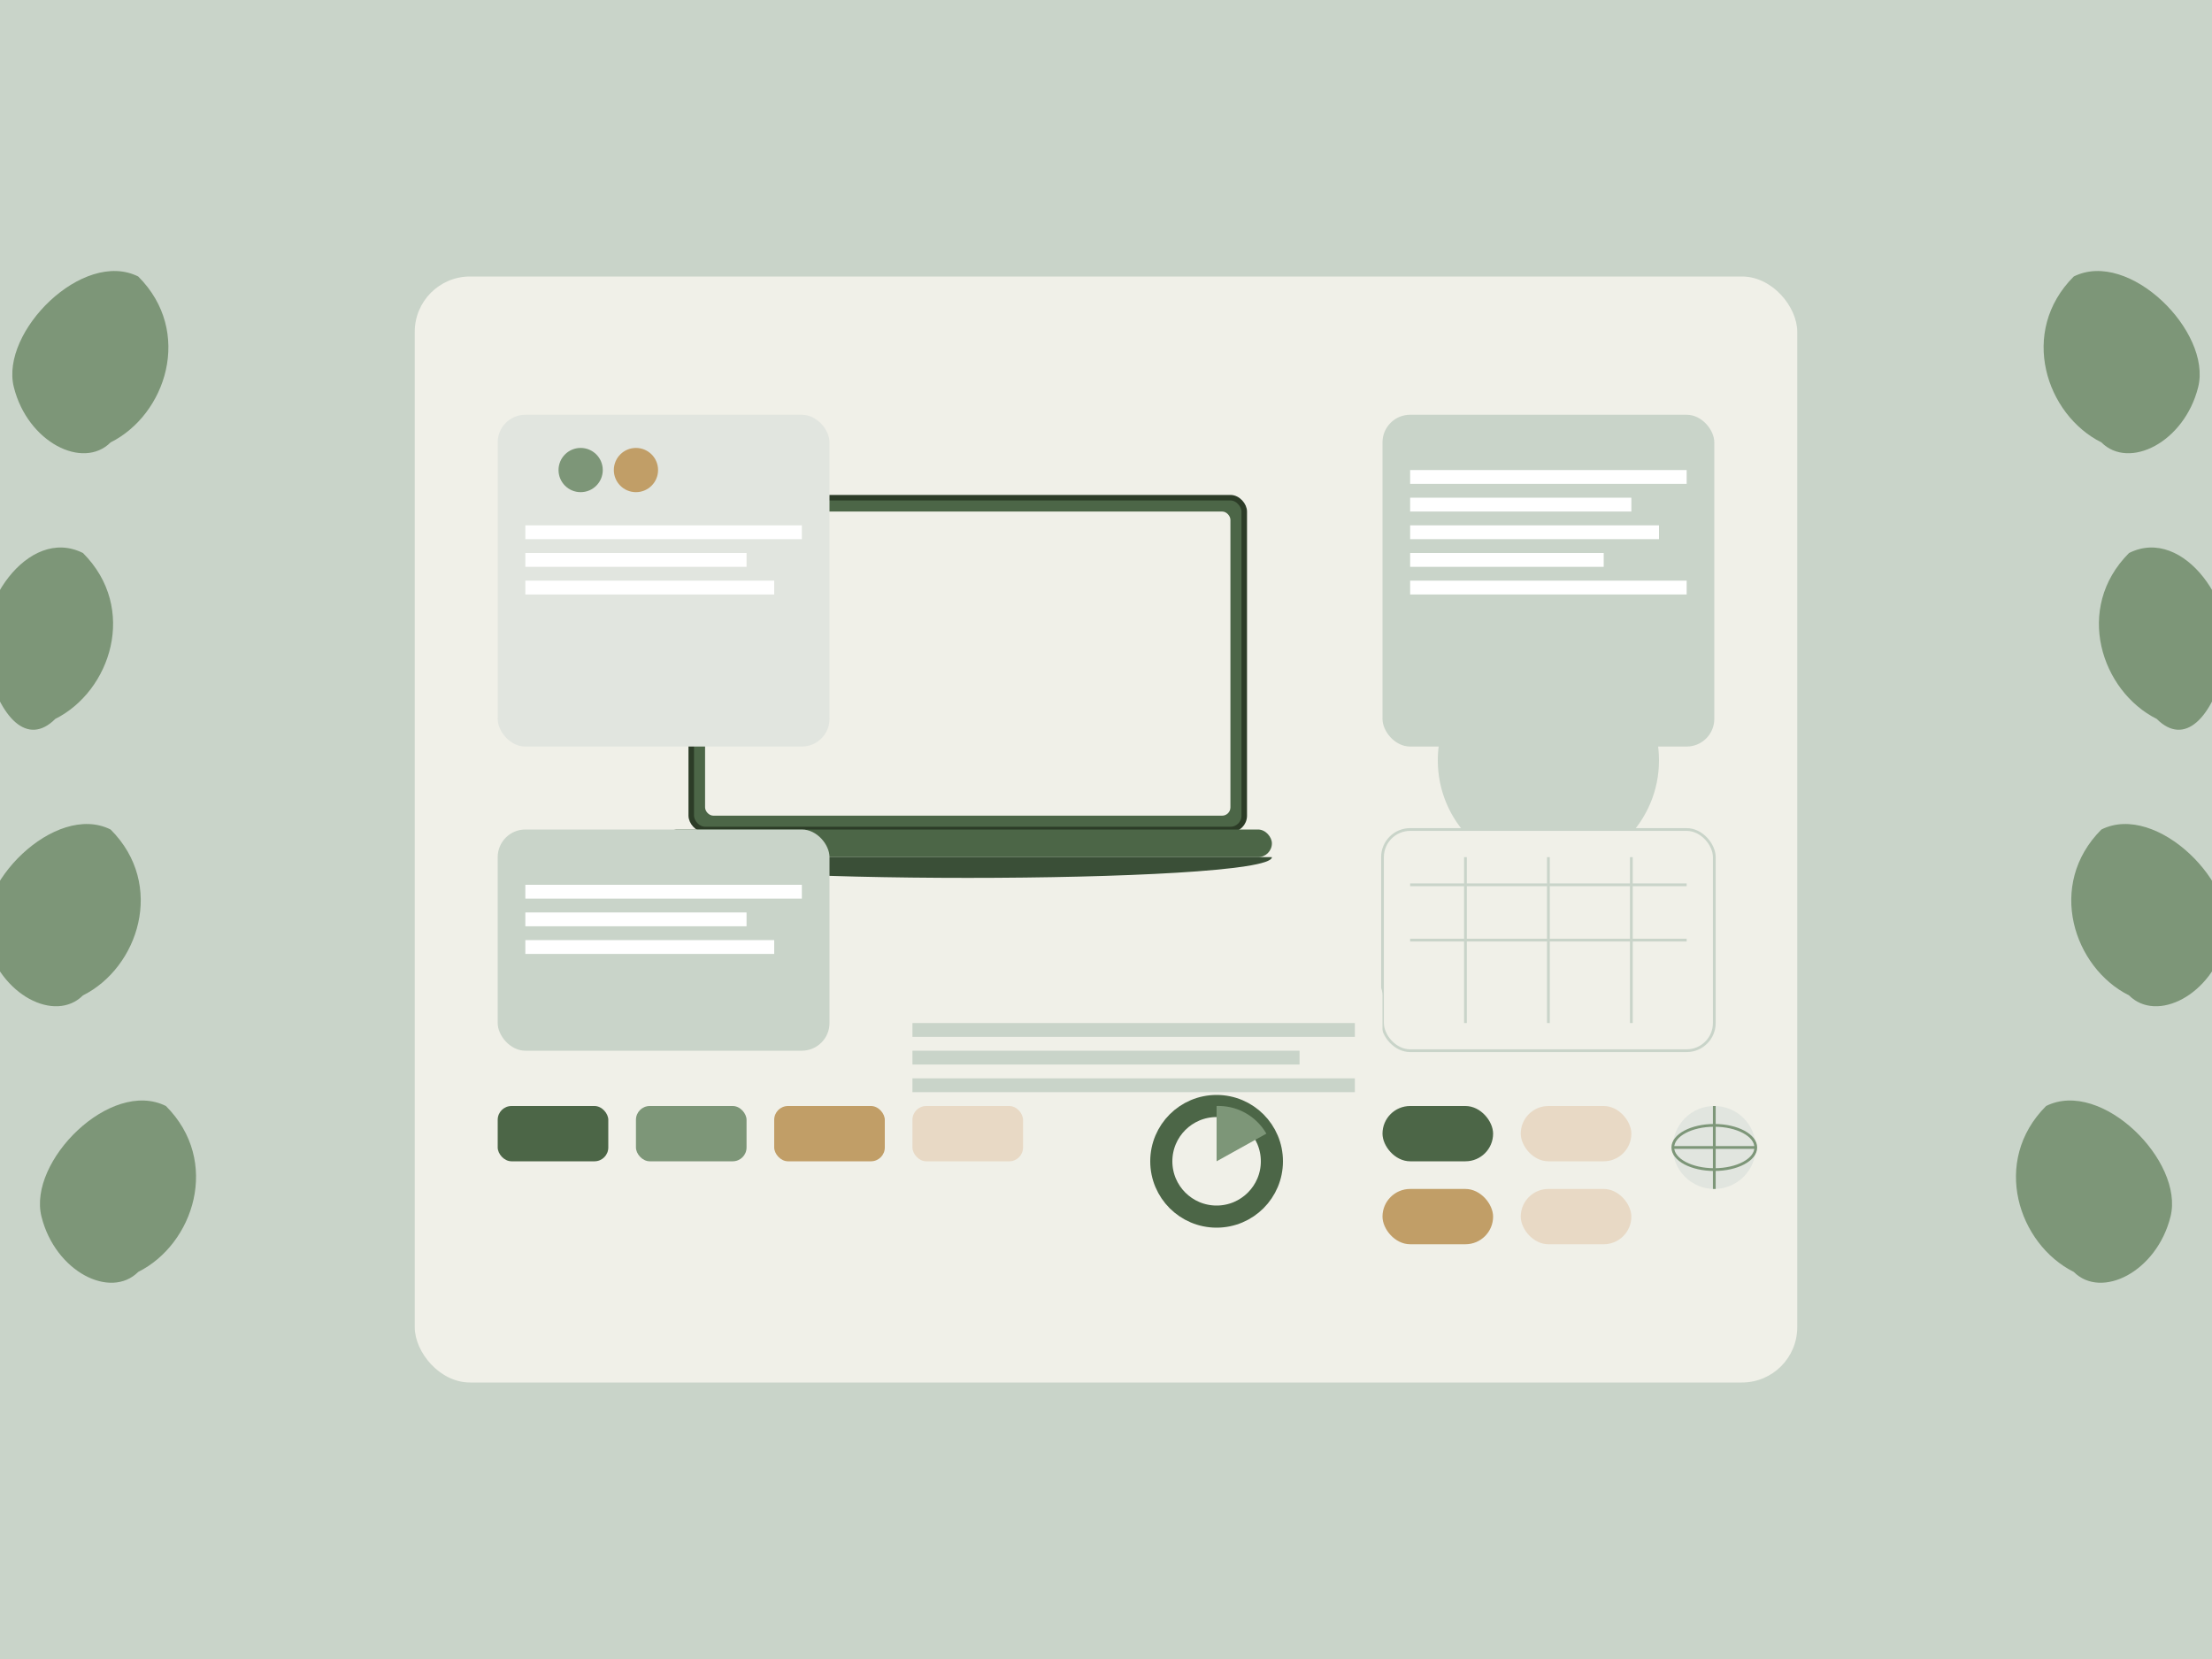 <svg xmlns="http://www.w3.org/2000/svg" viewBox="0 0 800 600">
  <!-- 背景 -->
  <rect width="800" height="600" fill="#c9d4c9" />
  
  <!-- 邊框裝飾植物 -->
  <g id="leaves-left">
    <path d="M50,100 C70,120 60,150 40,160 C30,170 10,160 5,140 C0,120 30,90 50,100" fill="#7d9678" />
    <path d="M30,200 C50,220 40,250 20,260 C10,270 0,260 -5,240 C-10,220 10,190 30,200" fill="#7d9678" />
    <path d="M40,300 C60,320 50,350 30,360 C20,370 0,360 -5,340 C-10,320 20,290 40,300" fill="#7d9678" />
    <path d="M60,400 C80,420 70,450 50,460 C40,470 20,460 15,440 C10,420 40,390 60,400" fill="#7d9678" />
  </g>
  
  <g id="leaves-right">
    <path d="M750,100 C730,120 740,150 760,160 C770,170 790,160 795,140 C800,120 770,90 750,100" fill="#7d9678" />
    <path d="M770,200 C750,220 760,250 780,260 C790,270 800,260 805,240 C810,220 790,190 770,200" fill="#7d9678" />
    <path d="M760,300 C740,320 750,350 770,360 C780,370 800,360 805,340 C810,320 780,290 760,300" fill="#7d9678" />
    <path d="M740,400 C720,420 730,450 750,460 C760,470 780,460 785,440 C790,420 760,390 740,400" fill="#7d9678" />
  </g>
  
  <!-- 主板 -->
  <rect x="150" y="100" width="500" height="400" rx="20" ry="20" fill="#f0f0e8" />
  
  <!-- 筆記本電腦 -->
  <g id="laptop">
    <rect x="250" y="180" width="200" height="120" rx="5" ry="5" fill="#4c6647" stroke="#2c3c27" stroke-width="2" />
    <rect x="255" y="185" width="190" height="110" rx="3" ry="3" fill="#f0f0e8" />
    <rect x="240" y="300" width="220" height="10" rx="5" ry="5" fill="#4c6647" />
    <path d="M240,310 C240,320 460,320 460,310 L240,310 Z" fill="#3a4f37" />
  </g>
  
  <!-- UI 元素 -->
  <g id="ui-elements">
    <!-- 卡片1 -->
    <rect x="180" y="150" width="120" height="120" rx="10" ry="10" fill="#e1e5df" />
    <circle cx="210" cy="170" r="8" fill="#7d9678" />
    <circle cx="230" cy="170" r="8" fill="#c19e67" />
    <rect x="190" y="190" width="100" height="5" fill="#ffffff" />
    <rect x="190" y="200" width="80" height="5" fill="#ffffff" />
    <rect x="190" y="210" width="90" height="5" fill="#ffffff" />
    
    <!-- 卡片2 -->
    <rect x="500" y="150" width="120" height="120" rx="10" ry="10" fill="#c9d4c9" />
    <rect x="510" y="170" width="100" height="5" fill="#ffffff" />
    <rect x="510" y="180" width="80" height="5" fill="#ffffff" />
    <rect x="510" y="190" width="90" height="5" fill="#ffffff" />
    <rect x="510" y="200" width="70" height="5" fill="#ffffff" />
    <rect x="510" y="210" width="100" height="5" fill="#ffffff" />
    
    <!-- 圓形UI元素 -->
    <circle cx="560" cy="275" r="40" fill="#c9d4c9" />
    
    <!-- 卡片3 -->
    <rect x="180" y="300" width="120" height="80" rx="10" ry="10" fill="#c9d4c9" />
    <rect x="190" y="320" width="100" height="5" fill="#ffffff" />
    <rect x="190" y="330" width="80" height="5" fill="#ffffff" />
    <rect x="190" y="340" width="90" height="5" fill="#ffffff" />
    
    <!-- 卡片4 -->
    <rect x="500" y="300" width="120" height="80" rx="10" ry="10" fill="#f0f0e8" stroke="#c9d4c9" stroke-width="1" />
    <line x1="510" y1="320" x2="610" y2="320" stroke="#c9d4c9" stroke-width="1" />
    <line x1="510" y1="340" x2="610" y2="340" stroke="#c9d4c9" stroke-width="1" />
    <line x1="530" y1="310" x2="530" y2="370" stroke="#c9d4c9" stroke-width="1" />
    <line x1="560" y1="310" x2="560" y2="370" stroke="#c9d4c9" stroke-width="1" />
    <line x1="590" y1="310" x2="590" y2="370" stroke="#c9d4c9" stroke-width="1" />
    
    <!-- 圖表 -->
    <rect x="320" y="350" width="180" height="100" rx="10" ry="10" fill="#f0f0e8" />
    <rect x="330" y="370" width="160" height="5" fill="#c9d4c9" />
    <rect x="330" y="380" width="140" height="5" fill="#c9d4c9" />
    <rect x="330" y="390" width="160" height="5" fill="#c9d4c9" />
    <circle cx="440" cy="420" r="20" fill="none" stroke="#4c6647" stroke-width="8" />
    <path d="M440,420 L440,420 L440,400 A20,20 0 0,1 458,410 Z" fill="#7d9678" />
  </g>
  
  <!-- 色彩面板 -->
  <g id="color-palette">
    <rect x="180" y="400" width="40" height="20" rx="5" ry="5" fill="#4c6647" />
    <rect x="230" y="400" width="40" height="20" rx="5" ry="5" fill="#7d9678" />
    <rect x="280" y="400" width="40" height="20" rx="5" ry="5" fill="#c19e67" />
    <rect x="330" y="400" width="40" height="20" rx="5" ry="5" fill="#e8d9c5" />
    
    <!-- 按鈕UI元素 -->
    <rect x="500" y="400" width="40" height="20" rx="10" ry="10" fill="#4c6647" />
    <rect x="550" y="400" width="40" height="20" rx="10" ry="10" fill="#e8d9c5" />
    <rect x="500" y="430" width="40" height="20" rx="10" ry="10" fill="#c19e67" />
    <rect x="550" y="430" width="40" height="20" rx="10" ry="10" fill="#e8d9c5" />
    
    <!-- 全球圖標 -->
    <circle cx="620" cy="415" r="15" fill="#e1e5df" />
    <ellipse cx="620" cy="415" rx="15" ry="8" fill="none" stroke="#7d9678" stroke-width="1" />
    <line x1="605" y1="415" x2="635" y2="415" stroke="#7d9678" stroke-width="1" />
    <line x1="620" y1="400" x2="620" y2="430" stroke="#7d9678" stroke-width="1" />
  </g>
</svg>
